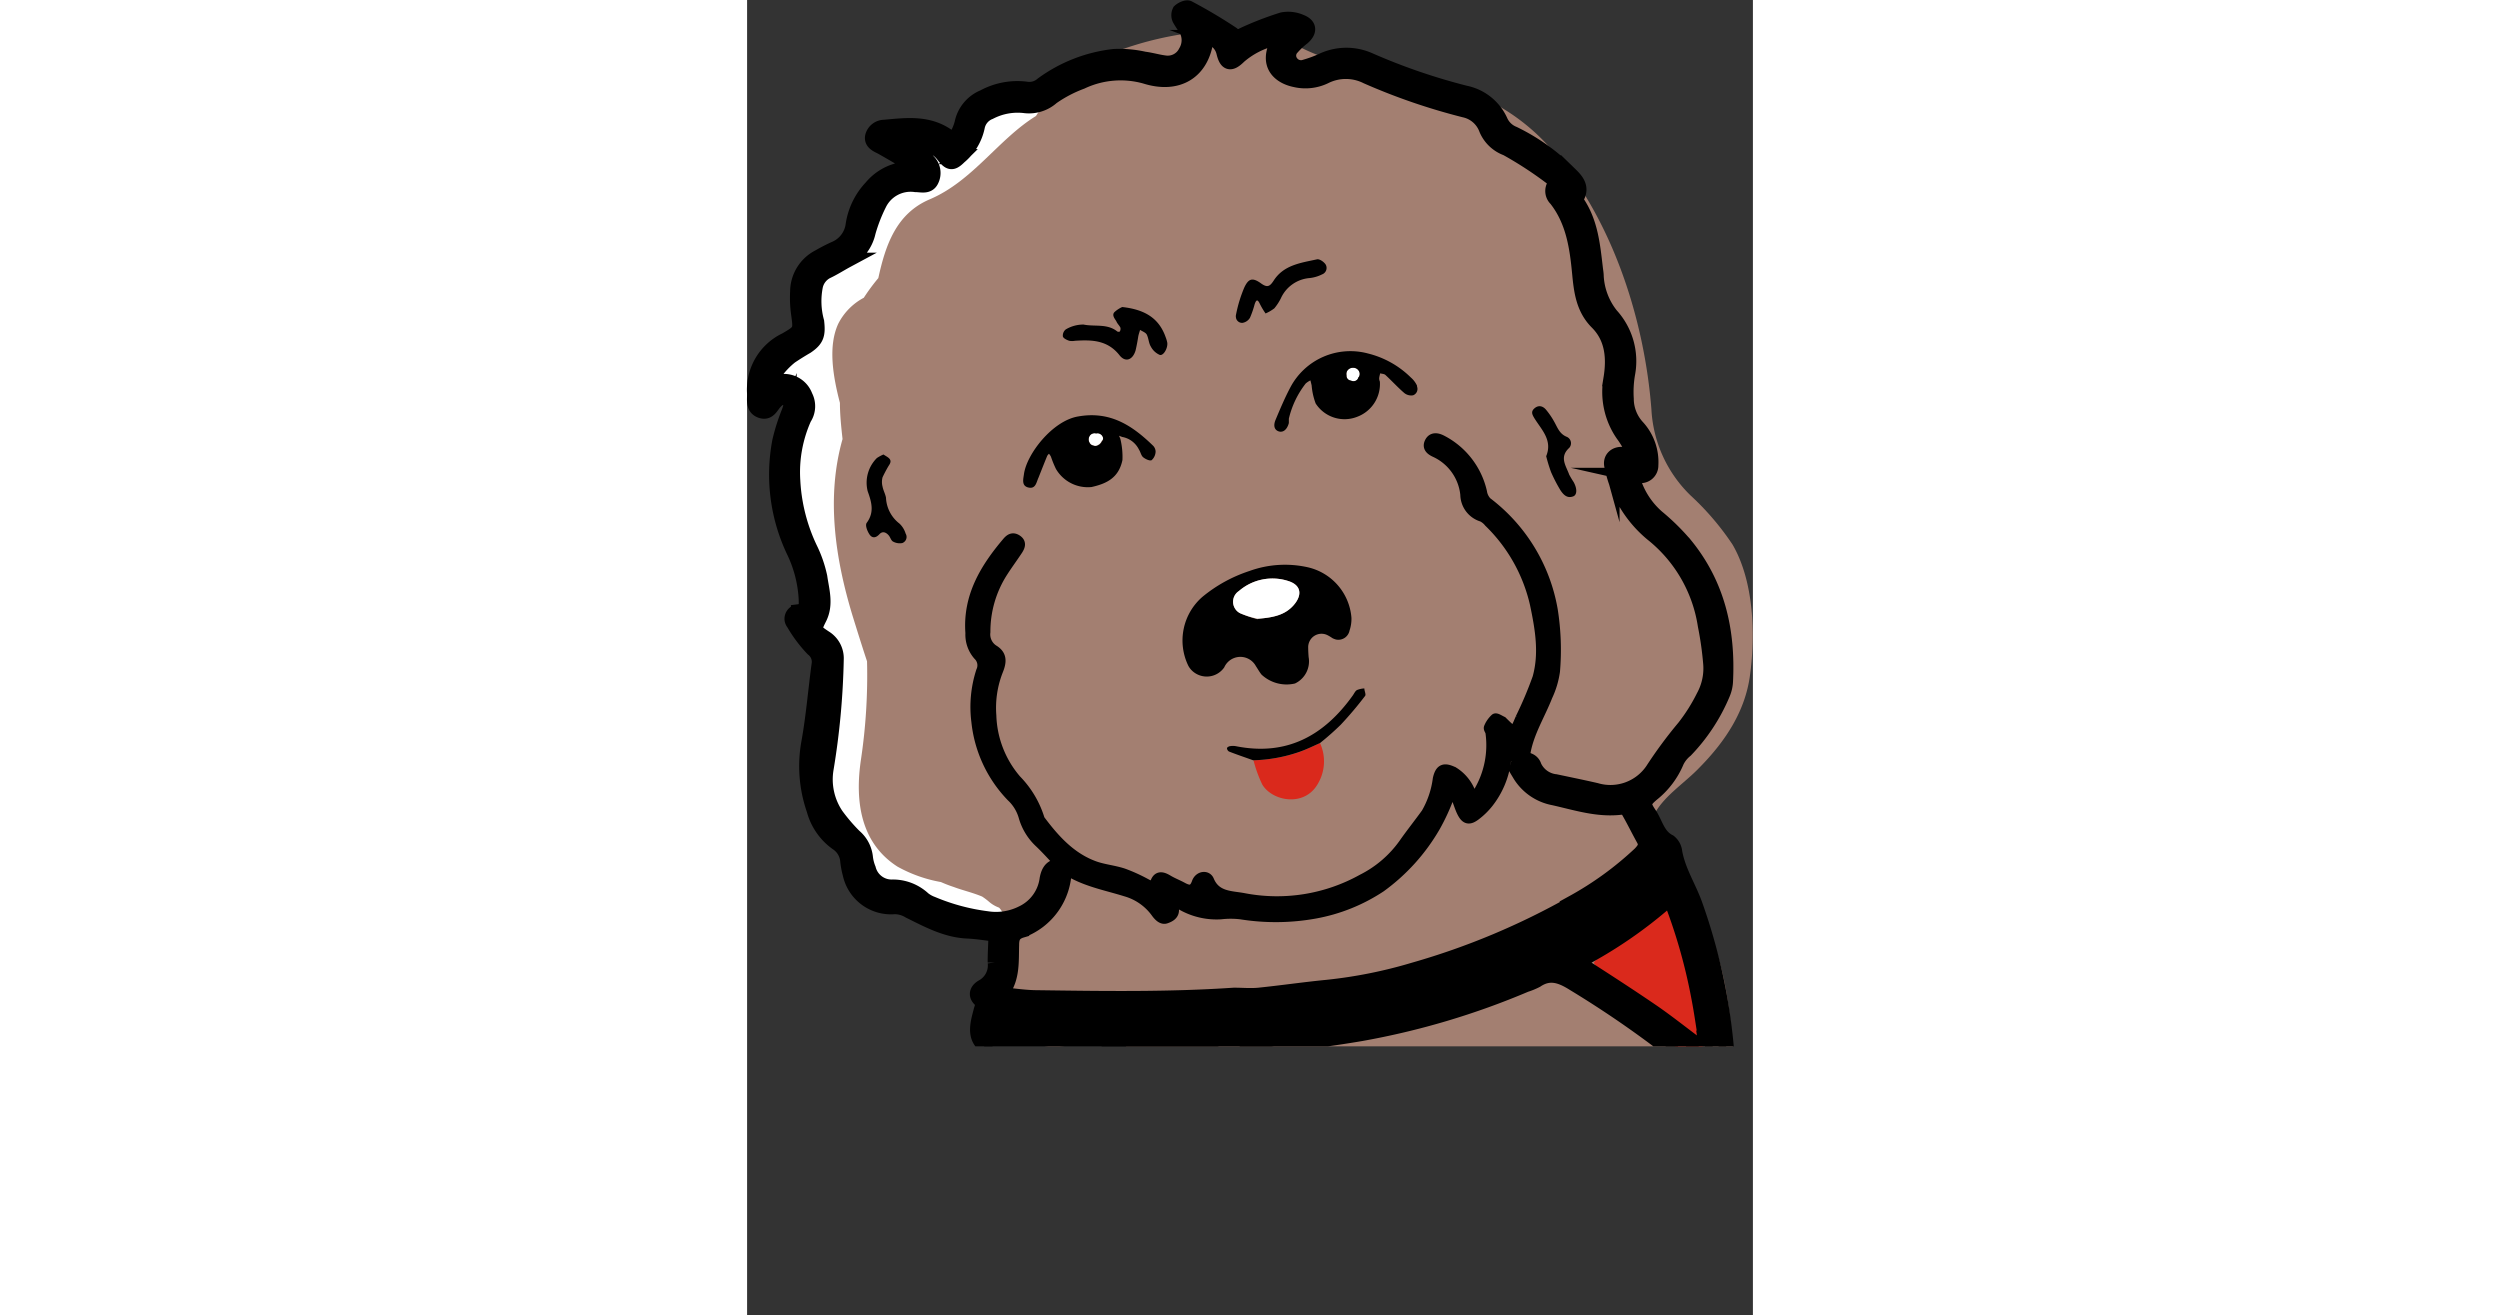 <svg id="Layer_1" data-name="Layer 1" xmlns="http://www.w3.org/2000/svg" width="192.666" height="101.37" viewBox="0 0 99.79 130.5">
    <rect x="0" y="0" width="99.79" height="130.5" fill="#333333" stroke="none"/>
    <defs>
        <style>
            .cls-1{fill:none;}.cls-2{clip-path:url(#clip-path);}.cls-3{fill:#fff;}.cls-4{fill:#a37f71;}.cls-5{fill:#da291c;}.cls-6,.cls-7{stroke:#000;}.cls-6{stroke-miterlimit:10;stroke-width:1.5px;}.cls-8{fill:#070606;}
        </style>
        <clipPath id="clip-path" transform="translate(-10.47 -6.19)">
            <rect class="cls-1" width="117" height="110"/>
        </clipPath>
    </defs>
    <title>staff</title>
    <g class="cls-2">
        <g id="Mask_Group_3" data-name="Mask Group 3">
            <g id="Group_292" data-name="Group 292">
                <g id="Group_268" data-name="Group 268">
                    <path id="Path_796" data-name="Path 796" class="cls-3"
                          d="M60.32,133.3A12.11,12.11,0,0,0,66,131.78a7.36,7.36,0,0,0,3.36-7.33,22.51,22.51,0,0,0-1.59-4.64A2,2,0,0,1,67.5,118a.76.76,0,0,0-.21-.68c-1-.7-1.73-1.74-3-2.18a5.47,5.47,0,0,1-1.64-1.39,12.43,12.43,0,0,0-5.4-3,22.56,22.56,0,0,0-7-.68,21.68,21.68,0,0,0-10.81,3.28,12.25,12.25,0,0,0-5.85,8.73A1,1,0,0,0,34,123c.9.42.8,1.16.67,1.87-.19,1-.48,2-.7,3a3.86,3.86,0,0,0,2.47,4.88h0c2.24.8,4.57,1.3,6.9.3a2.81,2.81,0,0,1,2.72.23,8.35,8.35,0,0,0,5.15,1.1,13.62,13.62,0,0,0,3.56-1.16,4.2,4.2,0,0,1,2.66-.3C58.46,133.05,59.52,133.17,60.32,133.3Z"
                          transform="translate(-10.47 -6.19)"/>
                    <path id="Path_797" data-name="Path 797" class="cls-3"
                          d="M27.2,20.43l-.29-.08.21.16c.44.57.84,1.17,1.32,1.71a1.63,1.63,0,0,1,.31,1.88c-.32.66-1,.46-1.56.43a3.48,3.48,0,0,0-3.62,1.9,16.69,16.69,0,0,0-1.08,2.8A4.19,4.19,0,0,1,20.37,32c-.69.35-1.34.77-2,1.1a2.17,2.17,0,0,0-1.11,1.43,7.57,7.57,0,0,0,.12,3.57c.17,1.27.06,1.76-1,2.44a18.48,18.48,0,0,0-1.6,1,8,8,0,0,0-1.57,1.67c-.33.5,0,.91.62.84a2.23,2.23,0,0,1,2.41,1.44,2.14,2.14,0,0,1-.11,2.17A13.26,13.26,0,0,0,15,53.88a18.25,18.25,0,0,0,1.7,6.69,11.49,11.49,0,0,1,1,2.86c.2,1.35.65,2.73-.05,4.1-.58,1.14-.55,1.21.55,1.94a2.39,2.39,0,0,1,1.14,2.17,73.89,73.89,0,0,1-1,10.8,6.4,6.4,0,0,0,1,4.64,17.71,17.71,0,0,0,1.78,2.09,3.14,3.14,0,0,1,1.12,2.12,3.85,3.85,0,0,0,.28,1.11,2.39,2.39,0,0,0,2.31,1.85A4.47,4.47,0,0,1,28,95.43a2.92,2.92,0,0,0,.88.49,20.06,20.06,0,0,0,5.42,1.46,5.8,5.8,0,0,0,3.52-.55,4.41,4.41,0,0,0,2.47-3.38c.15-.86.51-1.33,1.42-1.26l.25.34a6.49,6.49,0,0,1-4.21,6c-.84.24-1,.7-1,1.45,0,1.58.09,3.2-.9,4.6,0,.06.1.36.17.37,1.1.11,2.21.26,3.31.28,6.5.08,13,.18,19.49-.26.82,0,1.65,0,2.47,0,2.25-.23,4.5-.56,6.75-.78a46.84,46.84,0,0,0,8.62-1.72,71.79,71.79,0,0,0,15.85-6.64,32.11,32.11,0,0,0,6.67-4.84c.47-.47.7-.86.33-1.5-.53-.92-1-1.89-1.51-2.8a.81.81,0,0,0-.69-.33c-2.32.29-4.51-.45-6.71-.93A5,5,0,0,1,87.19,83c-.27-.45-.4-.91.12-1.27a.87.87,0,0,1,1.2.26,1.47,1.47,0,0,1,.1.22,2.6,2.6,0,0,0,2.12,1.53l4,.86a5.08,5.08,0,0,0,5.63-2,39.83,39.83,0,0,1,3.14-4.25,18,18,0,0,0,1.92-3.06,5.69,5.69,0,0,0,.69-3.36,33.43,33.43,0,0,0-.52-3.71,14.37,14.37,0,0,0-5.27-9.08,11.72,11.72,0,0,1-4-6.68c-.21-.76.32-1.28,1.11-1.2a7.3,7.3,0,0,0,.81,0,3.69,3.69,0,0,0-.15-.93,8.43,8.43,0,0,0-.69-1.1,7.43,7.43,0,0,1-1.19-5.5c.34-2,.19-4-1.35-5.57-1.39-1.39-1.59-3.16-1.75-4.91-.25-2.63-.64-5.18-2.32-7.34a1.1,1.1,0,0,1-.21-1.32.75.75,0,0,0-.13-.71,38.6,38.6,0,0,0-4.58-3,3.45,3.45,0,0,1-2-1.9,3,3,0,0,0-2.18-1.92A61.7,61.7,0,0,1,72,13.73a4.62,4.62,0,0,0-4.16,0,4.46,4.46,0,0,1-2.94.32c-1.38-.29-2.74-1.27-1.92-3.28,0-.14.1-.27.16-.4.22-.48-.1-.51-.4-.41a8.12,8.12,0,0,0-3.43,1.78c-.86.84-1.25.73-1.51-.4a2.09,2.09,0,0,0-1.29-1.45c-.25-.13-.43-.19-.48.19-.41,3.23-2.81,4.7-6,3.66a9.07,9.07,0,0,0-6.36.53,12.7,12.7,0,0,0-2.92,1.53,3.49,3.49,0,0,1-2.66.85,6.05,6.05,0,0,0-3.52.63,2,2,0,0,0-1.24,1.5,5.37,5.37,0,0,1-1.76,2.93c-.68.65-.94.67-1.54-.08A3,3,0,0,0,27.2,20.43Z"
                          transform="translate(-10.47 -6.19)"/>
                    <path id="Path_798" data-name="Path 798" class="cls-4"
                          d="M108.21,125.92a57.54,57.54,0,0,0,.35-13c-.35-3.11-.5-6.26-1.13-9.33-.67-3.23-2.12-7.6-4.67-9.84a10.89,10.89,0,0,1-.88-.78c-1.34-1.4-2.34-4.38-1.32-6.15s3-3,4.42-4.5c2.53-2.57,4.54-5.57,5-9.21.54-4,.37-9.27-1.74-12.89a26.74,26.74,0,0,0-4.15-4.86,12.83,12.83,0,0,1-3.9-8.56c-.69-8.89-3.83-18.68-9.72-25.56a20.35,20.35,0,0,0-6.07-4.88c-2.83-1.45-5.87-1.88-8.94-2.52-2.63-.55-5.24-1.17-7.81-2-2.32-.72-4.41-2.36-6.88-2.59A33.27,33.27,0,0,0,47.92,11a15.92,15.92,0,0,0-8.79,6.7c-3.73,2.3-6.28,6.46-10.55,8.27-3.31,1.41-4.38,4.54-5.09,7.81a19.61,19.61,0,0,0-1.44,1.95,6,6,0,0,0-2.54,2.59c-1,2.19-.55,5.09.17,7.84,0,1.19.13,2.4.26,3.59-1.64,5.78-.73,11.86,1,17.55.46,1.48.93,3,1.43,4.5a56.53,56.53,0,0,1-.6,9.73c-.6,4-.12,8.24,3.62,10.64a13.79,13.79,0,0,0,4.31,1.53A13.45,13.45,0,0,0,31,94.2c.82.31,1.86.55,2.79.94a6.62,6.62,0,0,1,.62.46,3.2,3.2,0,0,0,1.06.64l.1.11c1.24,1.57.43,4.16-.08,5.84-1.27,4.24.72,7.87,5.43,7.82,2,0,3.88-.52,5.87-.46a18.86,18.86,0,0,1,2,.16A18.77,18.77,0,0,0,43,113c-3.05,2.55-5.83,7.18-5.87,11.48-.06.16-.11.32-.16.49-.84,2.83-.36,6.35,2.23,8.13A4.1,4.1,0,0,0,44,133a52.86,52.86,0,0,0,5.8,1.45A55.3,55.3,0,0,0,61.57,136a12.39,12.39,0,0,0,2.72-.3,9,9,0,0,0,3.5-.57c3.39-1.48,4.49-5.13,4.31-8.69.05-.25,0-.27,0-.52M45.73,49.79a1.21,1.21,0,0,1-.34.49.54.54,0,0,1-.59.1.51.51,0,0,1-.26-.14h0l-.1-.15,0,0a.68.68,0,0,1,.09-.76.59.59,0,0,1,.58-.15h0c.37-.11.81.28.66.66ZM70,43a.68.68,0,0,1,.62-.33.64.64,0,0,1,.61.46.54.54,0,0,1-.1.49.46.46,0,0,1-.13.27.53.53,0,0,1-.62.09.51.51,0,0,1-.37-.25.49.49,0,0,1-.06-.29A.61.61,0,0,1,70,43Z"
                          transform="translate(-10.47 -6.19)"/>
                    <path id="Path_799" data-name="Path 799" class="cls-5"
                          d="M105.42,111.58c0,.25,0,.5,0,.76a3.35,3.35,0,0,1-.08.54,1.4,1.4,0,0,1-.45-.24c-1.31-1.46-2.58-3-3.93-4.4-2-2.11-4.11-4.13-6.2-6.14-.42-.41-.26-.47,0-.73a42.14,42.14,0,0,0,7.25-7.49c.33-.46.45-.26.6.3a99.85,99.85,0,0,1,2.24,12c.23,1.79.4,3.6.59,5.4Z"
                          transform="translate(-10.47 -6.19)"/>
                    <path id="Path_800" data-name="Path 800" class="cls-6"
                          d="M107.66,110.59a57.38,57.38,0,0,0-3.09-14.48c-.62-1.82-1.73-3.45-2.07-5.39a1.47,1.47,0,0,0-.54-1c-1.18-.59-1.36-1.84-2-2.78s-.62-1.22.31-2a8.1,8.1,0,0,0,2.42-3.22,3.31,3.31,0,0,1,.89-1.11A18.19,18.19,0,0,0,107.26,75a3.54,3.54,0,0,0,.28-1.27c.24-5-.8-9.55-4-13.47a22,22,0,0,0-2.79-2.75,8,8,0,0,1-2.36-3.6c-.2-.58,0-.61.52-.56a1,1,0,0,0,1.22-1,5.13,5.13,0,0,0-1.3-3.74,4.17,4.17,0,0,1-1.14-2.86,10.64,10.64,0,0,1,.13-2.46,6.76,6.76,0,0,0-1.64-5.82,6.79,6.79,0,0,1-1.47-3.85c0-.29-.06-.58-.09-.87-.26-2.21-.47-4.44-1.75-6.38-.1-.15-.2-.42-.14-.53.7-1.14-.12-1.87-.78-2.51a20.18,20.18,0,0,0-5.43-3.86,2.41,2.41,0,0,1-1.31-1.24,4.89,4.89,0,0,0-3.49-2.8,60.83,60.83,0,0,1-9.47-3.25,5.61,5.61,0,0,0-4.77.06,11.91,11.91,0,0,1-1.64.6,1.23,1.23,0,0,1-1.42-.45,1.15,1.15,0,0,1,.1-1.48,7.56,7.56,0,0,1,1.07-1c.7-.61.67-1.21-.19-1.54a3.07,3.07,0,0,0-1.82-.21,31.75,31.75,0,0,0-3.9,1.51.86.86,0,0,1-1.08-.09A49.71,49.71,0,0,0,54.26,7c-.18-.1-.65.11-.86.31a.87.87,0,0,0,0,.77A10,10,0,0,0,54,9a2.26,2.26,0,0,1,0,2.35,2,2,0,0,1-2,1.1c-.72-.08-1.42-.3-2.14-.39a11.25,11.25,0,0,0-3-.26,14.82,14.82,0,0,0-7.1,2.78,1.94,1.94,0,0,1-1.59.46,7,7,0,0,0-4.22.79,3.56,3.56,0,0,0-2.15,2.58,4.81,4.81,0,0,1-.49,1.2c-.17.37-.41.5-.79.21-2-1.5-4.2-1.2-6.43-1a1.21,1.21,0,0,0-1.17.94c-.09.57.45.79.87,1,.76.43,1.52.86,2.25,1.32a3.66,3.66,0,0,1,.59.59,2.71,2.71,0,0,1-.73.34,5.1,5.1,0,0,0-3.09,1.77A6.9,6.9,0,0,0,21,28.47a3,3,0,0,1-1.84,2.42,17.44,17.44,0,0,0-1.55.8,3.87,3.87,0,0,0-2.12,3.42,11.37,11.37,0,0,0,.09,2.18c.23,1.71.28,1.75-1.28,2.65a5.44,5.44,0,0,0-3.08,5.34c0,.61-.15,1.36.61,1.64s1-.41,1.37-.82.78-.66,1.28-.34.34.79.16,1.29a19.8,19.8,0,0,0-.92,2.89A17.69,17.69,0,0,0,15.18,61a12.44,12.44,0,0,1,1.16,4.64c0,.58.12,1.14-.77,1.25a.7.7,0,0,0-.64.73.71.71,0,0,0,.16.39A13.46,13.46,0,0,0,17,70.56a1.63,1.63,0,0,1,.61,1.61c-.34,2.54-.55,5.11-1,7.63a13.17,13.17,0,0,0,.51,6.73,5.92,5.92,0,0,0,2.26,3.28,2.36,2.36,0,0,1,1.08,1.8,8,8,0,0,0,.24,1.28,4.14,4.14,0,0,0,4.4,3.25,2.82,2.82,0,0,1,1.47.42c1.86.92,3.7,1.93,5.85,2,.92.05,1.83.2,2.74.31,0,.94-.08,1.88-.07,2.81a2.44,2.44,0,0,1-1.25,2.43c-.47.26-.74.73-.28,1.2s.22.77.12,1.19c-.26,1-.61,2.16,0,3,.84,1.09.72,2.24.86,3.42a9.1,9.1,0,0,0,.43,1.84,1.05,1.05,0,0,1-.26,1.17c-2.25,2.45-2.77,5.48-2.86,8.64a1.31,1.31,0,0,0,.37,1c.49.31.49.61.34,1.08a7.59,7.59,0,0,0-.28,1.42,5.49,5.49,0,0,0,3.77,6.16,13.74,13.74,0,0,0,6.17.7,10.12,10.12,0,0,1,5.06.42,8.52,8.52,0,0,0,5.14.3,24.4,24.4,0,0,0,2.6-.93,4.05,4.05,0,0,1,2.68-.22,12.64,12.64,0,0,0,5,.13c6.53-1.18,9.68-7.06,7.6-12.52-.22-.59-.4-1.2-.62-1.79s-.65-1.15.34-1.48a1.09,1.09,0,0,0,.06-.89,8.37,8.37,0,0,0-1.23-1.42c-.4-.4-.87-.73-1.31-1.09a6.36,6.36,0,0,1-.2-.78c0-.57-.3-.84-.85-.54-.73.4-1.19-.1-1.69-.45q-2-1.44-4-2.91a2.44,2.44,0,0,1-.35-.43,4.7,4.7,0,0,1,.51-.12c3.48-.49,7-.89,10.44-1.48a75.86,75.86,0,0,0,16.3-4.85,6.68,6.68,0,0,0,1.07-.44c1.35-.91,2.5-.44,3.73.33a102.65,102.65,0,0,1,12.59,9,5.46,5.46,0,0,0,1.56.64C107.78,112.75,107.73,111.62,107.66,110.59Zm-45,3.2a5.47,5.47,0,0,0,1.64,1.39c1.25.44,2,1.49,3,2.19a.74.74,0,0,1,.21.68c-.3.66,0,1.16.23,1.77a22.22,22.22,0,0,1,1.59,4.63A7.35,7.35,0,0,1,66,131.78a12,12,0,0,1-5.63,1.52c-.8-.13-1.86-.25-2.9-.47a4.19,4.19,0,0,0-2.66.3,13.64,13.64,0,0,1-3.56,1.17,8.43,8.43,0,0,1-5.15-1.11,2.84,2.84,0,0,0-2.72-.23c-2.33,1-4.67.5-6.9-.3a3.87,3.87,0,0,1-2.51-4.86v0c.23-1,.52-2,.7-3,.13-.71.24-1.45-.66-1.87a1,1,0,0,1-.36-.82,12.24,12.24,0,0,1,5.86-8.73,21.68,21.68,0,0,1,10.81-3.28,22.56,22.56,0,0,1,7,.68,12.49,12.49,0,0,1,5.39,3Zm-25.86-2.72h3a1.27,1.27,0,0,1,.28.06,1.46,1.46,0,0,1-.21.28c-1,.81-2,1.6-3,2.4-.28.23-.54.26-.62-.16a16.25,16.25,0,0,1-.27-2c-.05-.65.22-.86.86-.6ZM92.46,95.79a72.27,72.27,0,0,1-15.85,6.64A46.84,46.84,0,0,1,68,104.15c-2.26.22-4.5.55-6.75.78-.82.08-1.65,0-2.47,0-6.5.44-13,.34-19.49.25-1.1,0-2.21-.16-3.31-.28-.08,0-.21-.3-.17-.36,1-1.4.85-3,.9-4.6,0-.75.19-1.22,1-1.46a6.48,6.48,0,0,0,4.21-6l-.25-.34c-.91-.07-1.27.41-1.43,1.26a4.37,4.37,0,0,1-2.46,3.39,5.8,5.8,0,0,1-3.52.55,20.71,20.71,0,0,1-5.42-1.46,3.16,3.16,0,0,1-.88-.49,4.44,4.44,0,0,0-3.17-1.19A2.38,2.38,0,0,1,22.5,92.4a4.33,4.33,0,0,1-.29-1.11,3.16,3.16,0,0,0-1.11-2.12,17.79,17.79,0,0,1-1.79-2.09,6.35,6.35,0,0,1-1-4.64,75.15,75.15,0,0,0,1-10.8,2.39,2.39,0,0,0-1.14-2.17c-1.1-.73-1.12-.8-.55-1.94.7-1.37.25-2.75.06-4.1a12.14,12.14,0,0,0-1-2.87A17.77,17.77,0,0,1,15,53.88a13.13,13.13,0,0,1,1.12-6.21,2.14,2.14,0,0,0,.11-2.17,2.23,2.23,0,0,0-2.41-1.44c-.64.07-1-.35-.62-.84a8,8,0,0,1,1.57-1.67c.52-.35,1.05-.68,1.6-1,1-.68,1.14-1.17,1-2.44a7.7,7.7,0,0,1-.12-3.57,2.17,2.17,0,0,1,1.11-1.43c.7-.33,1.35-.75,2-1.1a4.19,4.19,0,0,0,2.12-2.8,15.92,15.92,0,0,1,1.09-2.8,3.48,3.48,0,0,1,3.61-1.91c.57,0,1.24.24,1.56-.42a1.61,1.61,0,0,0-.31-1.88c-.48-.54-.88-1.14-1.32-1.71l-.21-.16.29.08A3.06,3.06,0,0,1,30,21.65c.6.76.86.74,1.53.08a5.26,5.26,0,0,0,1.77-2.93,2,2,0,0,1,1.24-1.5,6,6,0,0,1,3.52-.63,3.42,3.42,0,0,0,2.66-.85,12.91,12.91,0,0,1,2.92-1.53A9.08,9.08,0,0,1,50,13.76c3.19,1,5.58-.43,6-3.66.05-.38.24-.31.48-.19a2.09,2.09,0,0,1,1.29,1.45c.27,1.14.66,1.24,1.51.4A8.22,8.22,0,0,1,62.7,10c.3-.1.61-.07.4.41-.06.13-.11.27-.17.4-.81,2,.54,3,1.92,3.28a4.45,4.45,0,0,0,2.94-.32,4.64,4.64,0,0,1,4.17,0,61.35,61.35,0,0,0,9.7,3.33A3,3,0,0,1,83.83,19a3.45,3.45,0,0,0,2,1.9,37.81,37.81,0,0,1,4.58,3,.73.73,0,0,1,.14.71,1.08,1.08,0,0,0,.2,1.32c1.69,2.16,2.07,4.71,2.32,7.34.17,1.76.36,3.52,1.76,4.91,1.54,1.55,1.68,3.56,1.35,5.58a7.39,7.39,0,0,0,1.18,5.5,8.91,8.91,0,0,1,.7,1.1,3.61,3.61,0,0,1,.15.92c-.27,0-.55,0-.81,0-.79-.08-1.33.43-1.12,1.19a11.67,11.67,0,0,0,4,6.68,14.38,14.38,0,0,1,5.26,9.08,33.31,33.31,0,0,1,.53,3.72,5.83,5.83,0,0,1-.69,3.35,17.71,17.71,0,0,1-1.93,3.06,43.54,43.54,0,0,0-3.14,4.25,5.07,5.07,0,0,1-5.63,2c-1.31-.3-2.63-.57-4-.86a2.65,2.65,0,0,1-2.13-1.53.87.87,0,0,0-1.07-.6.91.91,0,0,0-.22.11c-.53.36-.4.82-.13,1.27a5,5,0,0,0,3.37,2.34c2.2.49,4.38,1.22,6.7.93a.83.83,0,0,1,.7.33c.53.91,1,1.88,1.51,2.8.37.64.14,1-.33,1.5a32.79,32.79,0,0,1-6.67,4.85Zm13.08,14a2.73,2.73,0,0,1-.1.41,1.55,1.55,0,0,1-.51-.18c-1.52-1.12-3-2.31-4.54-3.38-2.35-1.61-4.75-3.16-7.15-4.7-.49-.31-.3-.36,0-.55a44.35,44.35,0,0,0,8.37-5.74c.38-.35.52-.2.69.23a54.19,54.19,0,0,1,2.58,9.18c.27,1.37.46,2.75.68,4.13h-.06A3.87,3.87,0,0,1,105.54,109.75Z"
                          transform="translate(-10.47 -6.19)"/>
                    <path id="Path_801" data-name="Path 801" class="cls-7"
                          d="M42.05,92.41l-.32-.26c-.73-.77-1.43-1.57-2.2-2.31a5.63,5.63,0,0,1-1.64-2.68,4.33,4.33,0,0,0-1.19-1.92,12.6,12.6,0,0,1-3.48-7.46,11.47,11.47,0,0,1,.47-5,1.37,1.37,0,0,0-.29-1.57A3.11,3.11,0,0,1,32.63,69c-.27-3.62,1.44-6.42,3.62-9,.26-.31.55-.56,1-.26s.3.66.09,1c-.48.73-1,1.43-1.47,2.16a10.92,10.92,0,0,0-1.76,6,1.82,1.82,0,0,0,.8,1.75c.87.52.8,1.2.49,2a10.06,10.06,0,0,0-.7,4.54,10.25,10.25,0,0,0,2.48,6.37,9.55,9.55,0,0,1,2.31,3.88.42.42,0,0,0,.07.13C41,89.49,42.62,91.3,45,92.14c.9.31,1.89.4,2.8.7a16.48,16.48,0,0,1,2.21,1c.41.22.73.42,1-.2s.76-.42,1.23-.14.95.46,1.41.71c.66.36,1.13.42,1.44-.47.23-.63,1-.74,1.22-.19.67,1.6,2.17,1.51,3.41,1.74a17.42,17.42,0,0,0,11.78-1.87,11.24,11.24,0,0,0,4.13-3.55c.7-1,1.5-2,2.22-3A9.11,9.11,0,0,0,79,83.46c.23-1,.63-1.14,1.56-.69a4.18,4.18,0,0,1,1.67,2c.3.53.54.45.8,0a9.1,9.1,0,0,0,1.2-5.86c0-.19-.22-.41-.16-.54a2.51,2.51,0,0,1,.62-.89c.1-.08.47.17.71.28,0,0,.07.07.1.1,1.09,1.07,1.08,1.07,1.7-.42a38,38,0,0,0,1.69-4c.68-2.43.26-4.87-.25-7.3A16.36,16.36,0,0,0,84.07,58a2,2,0,0,0-.67-.54,2.33,2.33,0,0,1-1.67-2.2,5.19,5.19,0,0,0-3-4.2c-.43-.2-.8-.48-.54-1s.76-.44,1.23-.19A7.7,7.7,0,0,1,83.38,55a1.81,1.81,0,0,0,.49,1A17.06,17.06,0,0,1,90.4,66.71a25.25,25.25,0,0,1,.22,6.08,8.59,8.59,0,0,1-.74,2.47c-.72,1.84-1.8,3.53-2.17,5.51a.75.75,0,0,1-.83.63.88.88,0,0,1-.32-.12c-.67-.37-.76,0-.81.5A8.48,8.48,0,0,1,84,85.87a7,7,0,0,1-1.23,1.2c-.65.5-1,.43-1.36-.27-.26-.51-.4-1.09-.65-1.61a2,2,0,0,0-.47-.5,3.13,3.13,0,0,1-.16.52,20.36,20.36,0,0,1-1.38,3,19.31,19.31,0,0,1-5.41,6,17.43,17.43,0,0,1-6.53,2.62,21.91,21.91,0,0,1-7.36.07,8.65,8.65,0,0,0-2,0A7,7,0,0,1,53.59,96c-.44-.25-.8-.09-.77.44s-.42.75-.8.88-.74-.24-1-.61a5.59,5.59,0,0,0-3-2.08C46,94,43.85,93.63,42.05,92.41Z"
                          transform="translate(-10.47 -6.19)"/>
                    <path id="Path_802" data-name="Path 802"
                          d="M66.18,71.37A2.43,2.43,0,0,1,64.83,74a3.64,3.64,0,0,1-3.32-.88c-.21-.26-.37-.56-.56-.84a1.75,1.75,0,0,0-3.14.12,2.11,2.11,0,0,1-2.92.55,2,2,0,0,1-.64-.7,5.73,5.73,0,0,1,1.39-6.84,14.32,14.32,0,0,1,4.67-2.57,10.34,10.34,0,0,1,5.83-.36,5.59,5.59,0,0,1,4.29,5,3.63,3.63,0,0,1-.19,1.27,1.13,1.13,0,0,1-1.34.89,1.78,1.78,0,0,1-.36-.14,4.14,4.14,0,0,0-.5-.3,1.32,1.32,0,0,0-1.76.6,1.34,1.34,0,0,0-.14.68C66.14,70.79,66.16,71.08,66.18,71.37Zm-5.05-3.79c1.51-.12,2.68-.35,3.55-1.33s.82-2-.53-2.42a5.08,5.08,0,0,0-4.89,1,1.27,1.27,0,0,0-.36,1.77,1.35,1.35,0,0,0,.6.48,10.42,10.42,0,0,0,1.63.55Z"
                          transform="translate(-10.47 -6.19)"/>
                    <path id="Path_803" data-name="Path 803"
                          d="M50.75,50.41c-2.06-2-4.26-3.47-7.45-2.9-2.55.44-5.09,3.74-5.36,5.71-.06.47-.28,1.18.45,1.34s.78-.54,1-1c.28-.71.56-1.42.85-2.13a.79.79,0,0,1,.18-.22,1.21,1.21,0,0,1,.2.3,10.41,10.41,0,0,0,.49,1.2,3.66,3.66,0,0,0,3.53,1.8c1.54-.34,2.71-.94,3.07-2.68a7.49,7.49,0,0,0-.21-2.11l-.13-.3.31.12a2.3,2.3,0,0,1,1.67,1.26c.16.24.21.58.41.75s.64.39.84.3A1.2,1.2,0,0,0,51,51,.86.86,0,0,0,50.75,50.41Zm-5.36-.12a.54.54,0,0,1-.59.1.51.51,0,0,1-.26-.14v0a.56.56,0,0,1-.1-.15l0,0a.65.65,0,0,1,.09-.75.58.58,0,0,1,.57-.15h0c.36-.11.81.27.66.66h0l.05,0-.11.06a1.08,1.08,0,0,1-.28.38Z"
                          transform="translate(-10.47 -6.19)"/>
                    <path id="Path_804" data-name="Path 804"
                          d="M76.93,44.44a2.4,2.4,0,0,0-.61-.8,9.18,9.18,0,0,0-4.25-2.38,6.73,6.73,0,0,0-7.71,3.38c-.53,1-1,2.11-1.44,3.16-.27.61-.14,1.05.3,1.19s.83-.19,1-.83c0-.14,0-.3,0-.43a9,9,0,0,1,1.67-3.49,2.13,2.13,0,0,1,.47-.31l.12.49a6.6,6.6,0,0,0,.4,1.8A3.41,3.41,0,0,0,71,47.54a3.47,3.47,0,0,0,2.25-3.49.89.89,0,0,1-.07-.28c0-.18.06-.36.1-.54.18.05.4.05.52.16.64.59,1.22,1.23,1.87,1.79a1.09,1.09,0,0,0,.87.23.67.67,0,0,0,.4-.86A.37.37,0,0,0,76.93,44.44Zm-5.81-.85a.49.49,0,0,1-.13.27.51.51,0,0,1-.61.08A.47.47,0,0,1,70,43.7a.49.49,0,0,1-.06-.29A.64.64,0,0,1,70,43a.68.68,0,0,1,.52-.32h.09a.64.64,0,0,1,.62.47.57.57,0,0,1-.1.49Z"
                          transform="translate(-10.47 -6.19)"/>
                    <path id="Path_805" data-name="Path 805"
                          d="M47.69,36.65c2.25.25,3.65,1.11,4.31,3a3.19,3.19,0,0,1,.16.55c.06.54-.38,1.31-.75,1.2a1.8,1.8,0,0,1-.88-.82c-.22-.35-.22-.83-.41-1.2-.12-.21-.43-.31-.66-.46-.06.21-.14.43-.18.64q-.11.72-.27,1.41c-.29.94-1,1.2-1.58.48C46.22,39.9,44.62,39.9,43,40a1.6,1.6,0,0,1-.57,0c-.24-.08-.58-.24-.63-.43a.78.78,0,0,1,.29-.7,3.4,3.4,0,0,1,1.76-.48c1.11.23,2.36-.12,3.35.69a.3.3,0,0,0,.25,0,.56.56,0,0,0,.06-.38c-.1-.21-.3-.39-.39-.6s-.57-.66-.14-1A2.77,2.77,0,0,1,47.69,36.65Z"
                          transform="translate(-10.47 -6.19)"/>
                    <path id="Path_806" data-name="Path 806" class="cls-5"
                          d="M67.31,79.91a4.35,4.35,0,0,1-.19,4c-1.31,2.39-4.54,1.79-5.54.11a13,13,0,0,1-.87-2.4,15.53,15.53,0,0,0,4.63-.85C66,80.53,66.66,80.2,67.31,79.91Z"
                          transform="translate(-10.47 -6.19)"/>
                    <path id="Path_807" data-name="Path 807"
                          d="M61.91,37.29a7.27,7.27,0,0,1-.59-1c-.26-.53-.38-.22-.49.07a9.1,9.1,0,0,1-.47,1.36,1.06,1.06,0,0,1-.73.5.61.61,0,0,1-.66-.54.58.58,0,0,1,0-.23,13.33,13.33,0,0,1,.84-2.76c.4-.83.77-1,1.6-.42.67.5.92.35,1.31-.25,1-1.55,2.7-1.75,4.29-2.1.25-.06.71.26.87.53a.68.68,0,0,1-.27.92l-.11.05a3.6,3.6,0,0,1-1.25.36,3.43,3.43,0,0,0-2.82,2,5.15,5.15,0,0,1-.65,1A4.22,4.22,0,0,1,61.91,37.29Z"
                          transform="translate(-10.47 -6.19)"/>
                    <path id="Path_808" data-name="Path 808"
                          d="M24,51.28c.24.17.53.29.65.5s0,.43-.14.63c-.22.37-.42.75-.6,1.13a1.83,1.83,0,0,0,0,.93c.07.37.27.72.34,1.09a3.43,3.43,0,0,0,1.33,2.57,2.25,2.25,0,0,1,.62,1A.64.64,0,0,1,26,60a.61.61,0,0,1-.14.07,1.37,1.37,0,0,1-.91-.15c-.19-.1-.26-.4-.41-.59s-.55-.56-.94-.14-.75.39-1,0-.42-.92-.26-1.13c.79-1.07.47-2.08.09-3.15a3.46,3.46,0,0,1,.92-3.28A4.32,4.32,0,0,1,24,51.28Z"
                          transform="translate(-10.47 -6.19)"/>
                    <path id="Path_809" data-name="Path 809"
                          d="M89.75,51.45c.65-1.58-.45-2.61-1.16-3.75-.23-.38-.38-.67,0-1s.8-.25,1.12.11A7.41,7.41,0,0,1,90.53,48c.33.57.52,1.22,1.24,1.52a.69.69,0,0,1,.4.88.68.68,0,0,1-.14.23c-1,.92-.31,1.77,0,2.64a8,8,0,0,0,.44.74c.36.65.35,1.24,0,1.41-.62.26-1-.13-1.31-.6a15.32,15.32,0,0,1-.93-1.8A15.59,15.59,0,0,1,89.75,51.45Z"
                          transform="translate(-10.47 -6.19)"/>
                    <path id="Path_810" data-name="Path 810"
                          d="M67.31,79.91c-.65.29-1.3.61-2,.86a15.22,15.22,0,0,1-4.63.85c-.8-.29-1.61-.56-2.4-.87a.42.42,0,0,1-.2-.33c0-.07.18-.19.3-.2a1.62,1.62,0,0,1,.58,0c5,1,8.71-1,11.58-5,.15-.2.25-.46.44-.57a2.27,2.27,0,0,1,.73-.16c0,.26.19.6.07.75a36.3,36.3,0,0,1-2.41,2.85A27,27,0,0,1,67.31,79.91Z"
                          transform="translate(-10.47 -6.19)"/>
                    <path id="Path_811" data-name="Path 811" class="cls-3"
                          d="M61.13,67.58c1.51-.12,2.68-.35,3.55-1.33s.82-2-.53-2.42a5.08,5.08,0,0,0-4.89,1,1.27,1.27,0,0,0-.36,1.77,1.19,1.19,0,0,0,.6.48A9.19,9.19,0,0,0,61.13,67.58Z"
                          transform="translate(-10.47 -6.19)"/>
                    <path id="Path_812" data-name="Path 812" class="cls-8"
                          d="M107.81,112.27a1.34,1.34,0,0,0-2.58.71,37.81,37.81,0,0,1,1.31,11.55c-.07,1.71,2.6,1.71,2.67,0A39.93,39.93,0,0,0,107.81,112.27Z"
                          transform="translate(-10.47 -6.19)"/>
                </g>
            </g>
        </g>
    </g>
</svg>